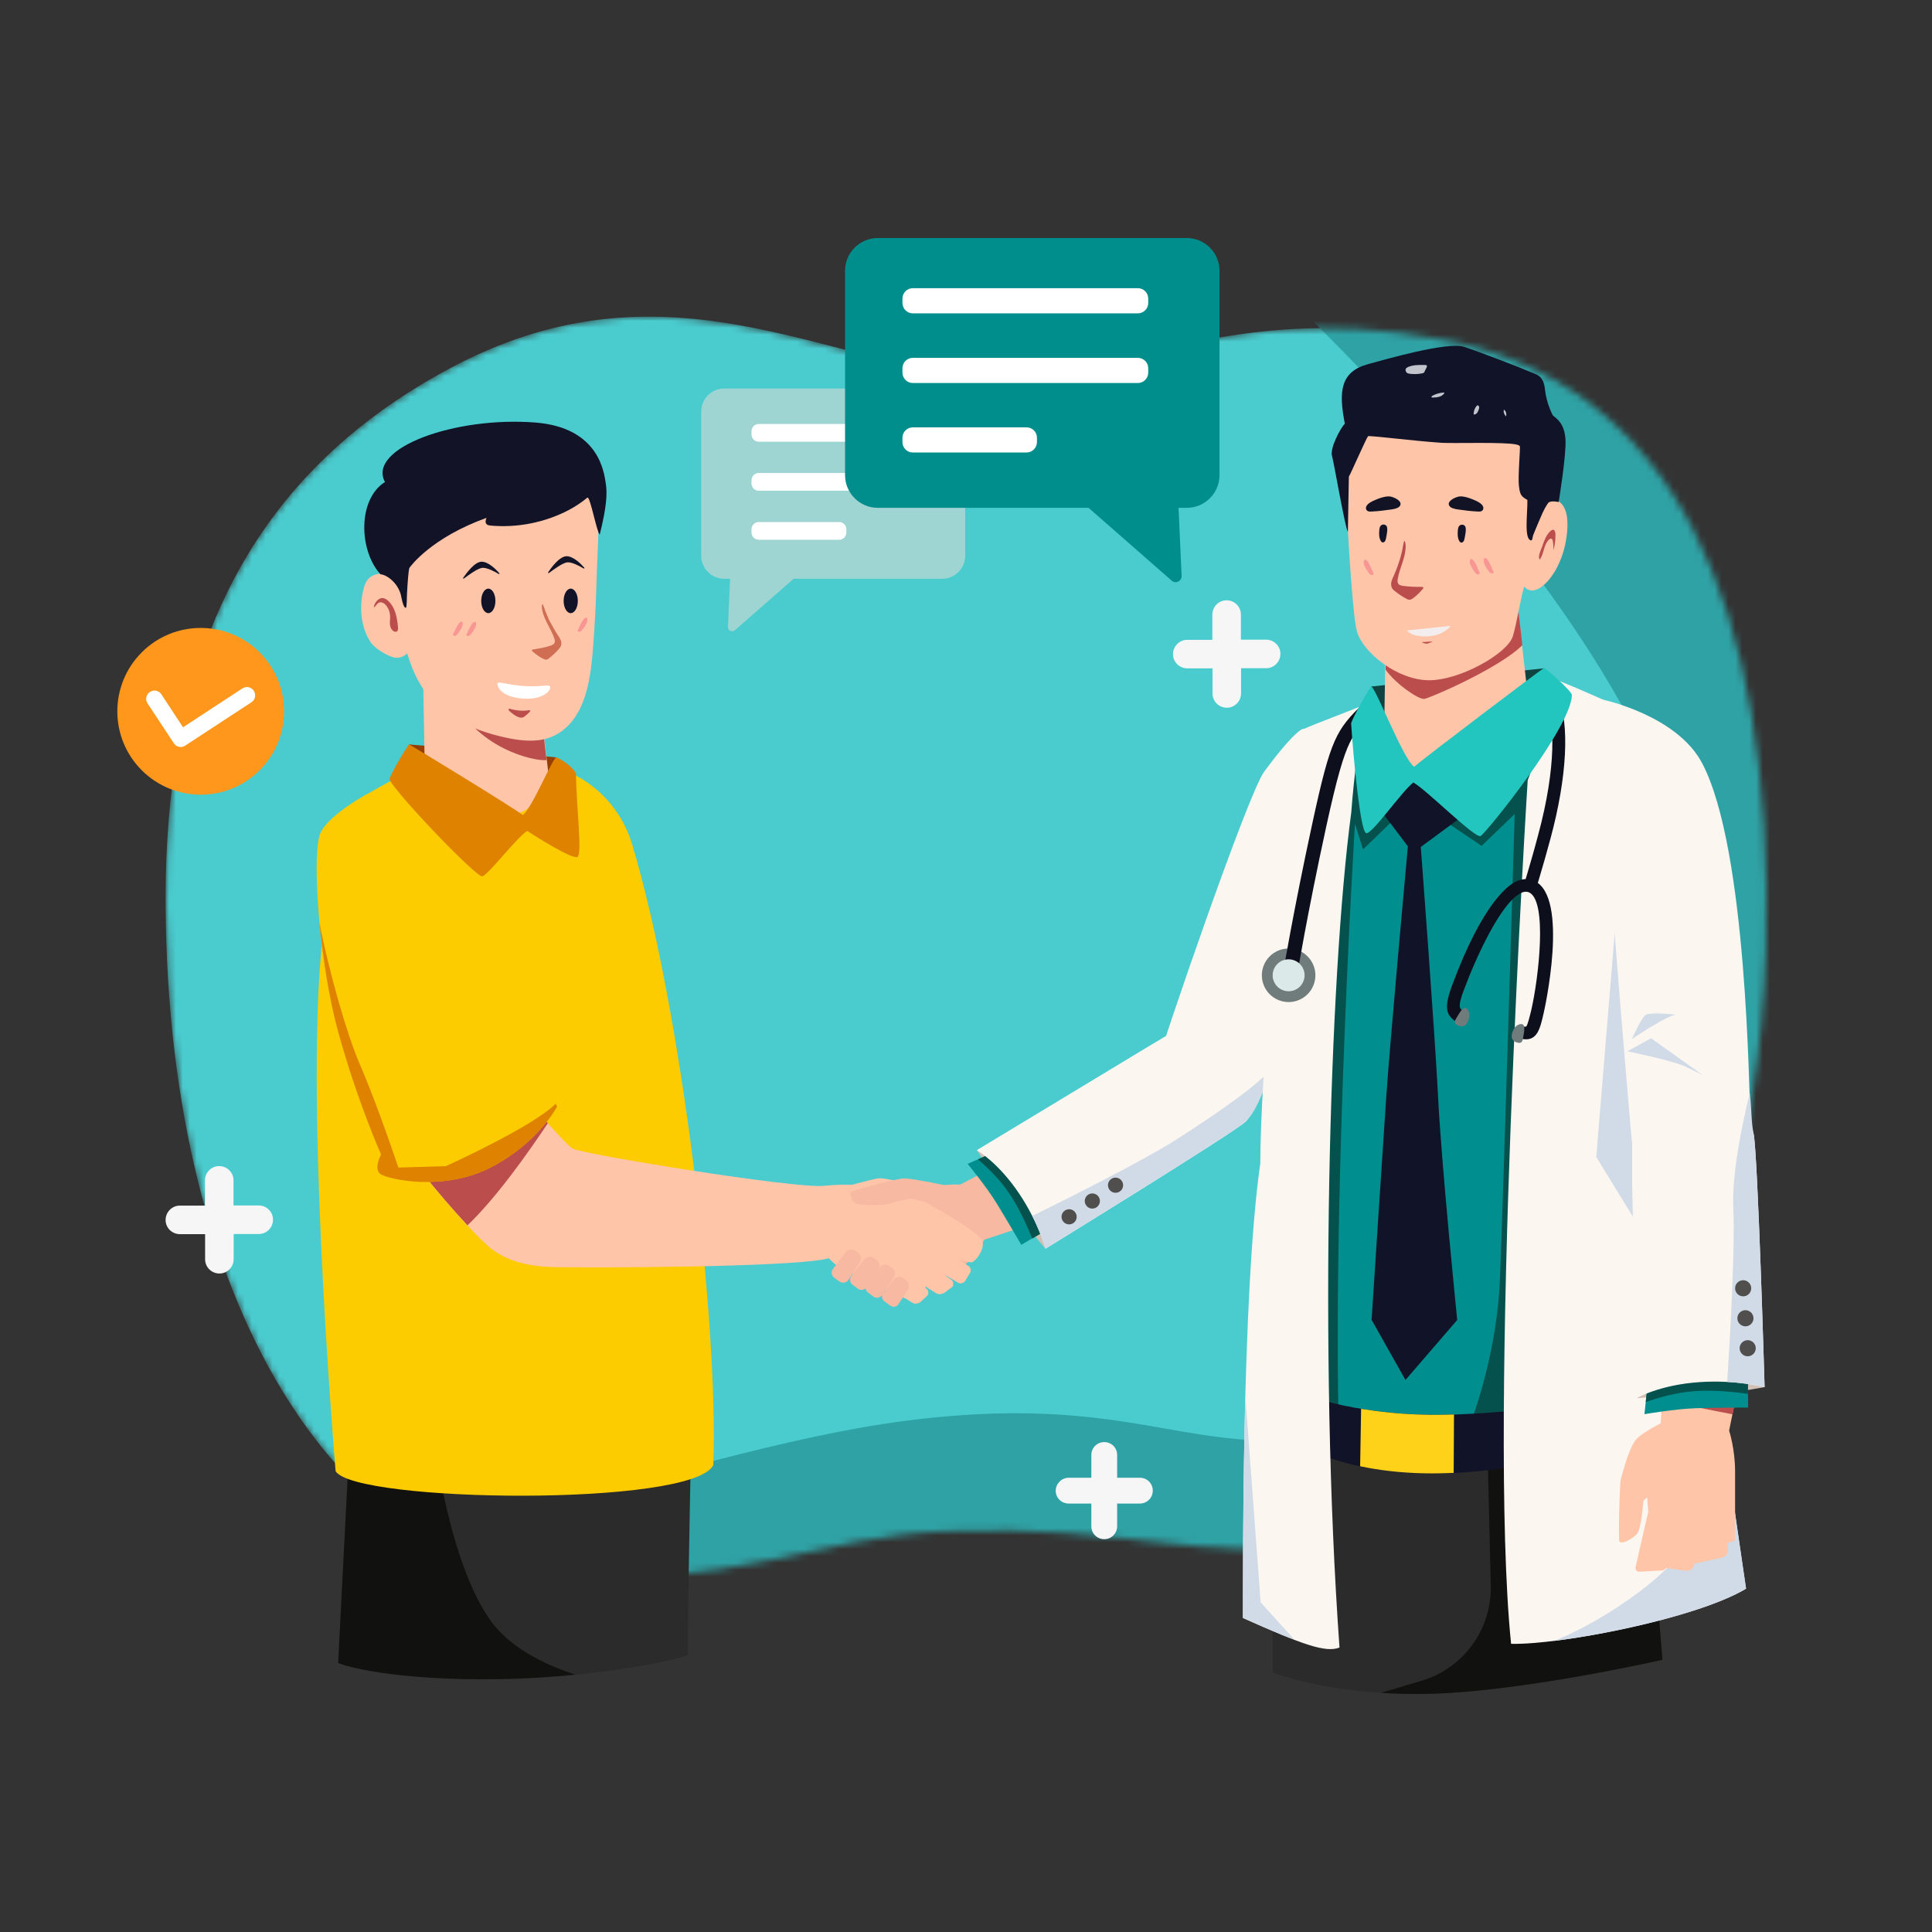 <svg width="280" height="280" viewBox="0 0 280 280" fill="none" xmlns="http://www.w3.org/2000/svg">
<rect x="0" y="0" width="280" height="280" fill="#333333" stroke="none"/>
<g clip-path="url(#clip0_1817_41264)">
<mask id="mask0_1817_41264" style="mask-type:alpha" maskUnits="userSpaceOnUse" x="23" y="45" width="233" height="184">
<path d="M139.205 54.36C116.742 51.16 94.78 37.627 65.289 53.335C36.614 68.603 23.792 94.183 24.002 131.141C24.336 190.521 50.167 226.454 78.55 228.399C106.932 230.344 118.018 222.647 137.197 221.915C163.969 220.89 173.214 226.663 194.004 223.588C221.927 219.468 254.241 199.389 255.915 137.52C257.274 87.448 242.424 55.343 208.75 49.152C174.678 42.898 159.891 57.309 139.205 54.36Z" fill="#4ACCCF"/>
</mask>
<g mask="url(#mask0_1817_41264)">
<path d="M139.205 54.36C116.742 51.16 94.78 37.627 65.289 53.335C36.614 68.603 23.792 94.183 24.002 131.141C24.336 190.521 50.167 226.454 78.55 228.399C106.932 230.344 118.018 222.647 137.197 221.915C163.969 220.89 173.214 226.663 194.004 223.588C221.927 219.468 254.241 199.389 255.915 137.52C257.274 87.448 242.424 55.343 208.75 49.152C174.678 42.898 159.891 57.309 139.205 54.36Z" fill="#4ACCCF"/>
<path d="M17.847 237.26C42.308 231.145 99.568 210.013 131.051 205.938C169.084 201.017 173.111 214.44 204.432 205.938C235.753 197.437 250.072 145.533 242.913 120.476C230.692 77.703 161.541 18.049 151.881 14.514L151.634 14.431C151.711 14.454 151.794 14.482 151.881 14.514L246.045 45.753L270.654 173.722L226.805 272.16L23.216 264.554L17.847 237.26Z" fill="#2FA2A5"/>
</g>
<path d="M172.057 92.726H175.703V89.08C175.703 87.935 176.614 87 177.76 87C178.905 87 179.84 87.912 179.84 89.057V92.703H183.486C184.631 92.703 185.566 93.614 185.566 94.76C185.566 95.905 184.654 96.84 183.509 96.84H179.863V100.486C179.863 101.631 178.952 102.566 177.806 102.566C176.661 102.566 175.726 101.654 175.726 100.509V96.863H172.08C170.935 96.863 170 95.952 170 94.806C170 93.661 170.935 92.726 172.057 92.726Z" fill="#F6F6F6"/>
<path d="M26.057 174.726H29.703V171.08C29.703 169.935 30.614 169 31.76 169C32.905 169 33.84 169.912 33.84 171.057V174.703H37.486C38.631 174.703 39.566 175.614 39.566 176.76C39.566 177.905 38.654 178.84 37.509 178.84H33.863V182.486C33.863 183.631 32.952 184.566 31.806 184.566C30.661 184.566 29.726 183.654 29.726 182.509V178.863H26.08C24.935 178.863 24 177.952 24 176.806C24 175.661 24.935 174.726 26.057 174.726Z" fill="#F6F6F6"/>
<path d="M154.87 214.165H158.165V210.87C158.165 209.841 158.983 209 160.035 209C161.087 209 161.905 209.818 161.905 210.87V214.165H165.2C166.229 214.165 167.07 214.983 167.07 216.035C167.07 217.063 166.252 217.905 165.2 217.905H161.905V221.2C161.905 222.229 161.087 223.07 160.035 223.07C159.007 223.07 158.165 222.252 158.165 221.2V217.905H154.87C153.841 217.905 153 217.087 153 216.035C153.023 215.007 153.841 214.189 154.87 214.165Z" fill="#F6F6F6"/>
<path d="M136.541 56.304H104.965C103.118 56.304 101.623 57.8 101.623 59.646V80.541C101.623 82.387 103.118 83.883 104.965 83.883H105.806L105.502 90.848C105.479 91.386 106.11 91.69 106.507 91.339L115.015 83.883H136.541C138.387 83.883 139.883 82.387 139.883 80.541V59.646C139.883 57.8 138.387 56.304 136.541 56.304Z" fill="#9ED5D2"/>
<path d="M132.988 64.017H109.966C109.382 64.017 108.915 63.549 108.915 62.965V62.498C108.915 61.913 109.382 61.446 109.966 61.446H132.988C133.572 61.446 134.04 61.913 134.04 62.498V62.965C134.04 63.526 133.549 64.017 132.988 64.017Z" fill="white"/>
<path d="M132.988 71.122H109.966C109.382 71.122 108.915 70.654 108.915 70.07V69.603C108.915 69.019 109.382 68.551 109.966 68.551H132.988C133.572 68.551 134.04 69.019 134.04 69.603V70.07C134.04 70.654 133.549 71.122 132.988 71.122Z" fill="white"/>
<path d="M121.606 78.227H109.966C109.382 78.227 108.915 77.76 108.915 77.175V76.708C108.915 76.124 109.382 75.656 109.966 75.656H121.606C122.19 75.656 122.657 76.124 122.657 76.708V77.175C122.657 77.76 122.19 78.227 121.606 78.227Z" fill="white"/>
<path d="M127.215 34.498H171.997C174.614 34.498 176.741 36.624 176.741 39.242V68.855C176.741 71.472 174.614 73.599 171.997 73.599H170.805L171.249 83.463C171.272 84.234 170.384 84.654 169.823 84.164L157.763 73.599H127.215C124.598 73.599 122.471 71.472 122.471 68.855V39.242C122.471 36.624 124.598 34.498 127.215 34.498Z" fill="#008E8D"/>
<path d="M164.915 45.412H132.287C131.469 45.412 130.791 44.735 130.791 43.917V43.262C130.791 42.444 131.469 41.766 132.287 41.766H164.915C165.733 41.766 166.41 42.444 166.41 43.262V43.917C166.41 44.735 165.733 45.412 164.915 45.412Z" fill="white"/>
<path d="M164.915 55.509H132.287C131.469 55.509 130.791 54.831 130.791 54.013V53.359C130.791 52.541 131.469 51.863 132.287 51.863H164.915C165.733 51.863 166.41 52.541 166.41 53.359V54.013C166.41 54.831 165.733 55.509 164.915 55.509Z" fill="white"/>
<path d="M148.764 65.583H132.287C131.469 65.583 130.791 64.905 130.791 64.087V63.432C130.791 62.614 131.469 61.937 132.287 61.937H148.788C149.606 61.937 150.284 62.614 150.284 63.432V64.087C150.26 64.905 149.606 65.583 148.764 65.583Z" fill="white"/>
<path d="M188.942 105.619C188.942 105.619 188.03 105.339 183.215 111.836C180.855 115.015 168.281 151.686 167.766 154.117C167.252 156.548 169.332 160.965 171.693 162.18C174.007 163.372 180.668 162.227 180.995 160.918C181.322 159.609 195.252 135.863 195.579 133.76C195.907 131.656 192.494 112 188.942 105.619Z" fill="#FCF6F1"/>
<path d="M144.371 168.935L136.658 173.002L142.501 179.71L150.237 177.162L144.371 168.935Z" fill="#F7B9A1"/>
<path d="M141.566 166.691C141.566 166.691 144.254 170.594 146.24 173.913C148.227 177.232 151.523 180.972 151.523 180.972C151.523 180.972 151.032 176.765 148.694 172.558C146.357 168.351 141.566 166.691 141.566 166.691Z" fill="#D0C0B5"/>
<path d="M144.955 166.598L140.234 168.678C140.234 168.678 142.945 171.95 144.418 174.357C145.89 176.765 148.017 180.411 148.017 180.411L153.579 177.115L144.955 166.598Z" fill="#008F8E"/>
<path d="M141.729 168.023L144.955 166.598L153.579 177.139L149.606 179.499C148.905 177.77 147.736 175.152 146.381 173.119C144.861 170.828 142.875 168.982 141.729 168.023Z" fill="#04514D"/>
<path d="M166.13 151.85L141.566 166.691C141.566 166.691 144.721 168.491 147.76 173.072C150.494 177.162 151.523 180.972 151.523 180.972C151.523 180.972 178.377 164.447 180.504 162.578C182.608 160.708 182.07 152.644 179.967 151.242C177.863 149.84 170.197 149.419 170.197 149.419L166.13 151.85Z" fill="#FCF6F1"/>
<path d="M149.606 176.227C154.958 173.586 165.756 168.164 170.337 165.242C174.24 162.741 181.369 158.114 184.197 154.982C182.958 158.815 181.79 161.409 180.481 162.578C178.377 164.447 151.499 180.972 151.499 180.972C151.499 180.972 150.962 178.915 149.606 176.227Z" fill="#D0DBE7"/>
<path d="M155.272 177.398C155.851 177.217 156.173 176.601 155.992 176.022C155.811 175.443 155.194 175.12 154.615 175.302C154.036 175.483 153.714 176.1 153.895 176.679C154.077 177.258 154.693 177.58 155.272 177.398Z" fill="#514F4E"/>
<path d="M158.637 175.108C159.216 174.927 159.538 174.31 159.357 173.731C159.175 173.152 158.559 172.83 157.98 173.012C157.401 173.193 157.079 173.809 157.26 174.388C157.441 174.967 158.058 175.29 158.637 175.108Z" fill="#514F4E"/>
<path d="M162.002 172.818C162.581 172.637 162.903 172.02 162.721 171.441C162.54 170.862 161.924 170.54 161.345 170.721C160.766 170.903 160.443 171.519 160.625 172.098C160.806 172.677 161.423 172.999 162.002 172.818Z" fill="#514F4E"/>
<path d="M188.965 109.616C196.14 106.811 227.132 103.422 234.214 104.31C232.765 114.454 231.105 177.372 242.184 219.419C233.793 224.28 232.18 225.239 222.434 226.314C210.678 227.623 199.155 225.8 188.404 221.382C187.236 170.805 187.61 113.075 188.965 109.616Z" fill="#008F8E"/>
<path d="M188.404 221.382C187.236 170.805 187.61 113.075 188.965 109.593C196.14 106.788 223.813 101.856 230.895 102.745C231.199 104.474 227.296 110.504 227.296 110.504L214.721 122.588L204.905 115.973L197.543 123.102L196.374 119.409C196.374 119.409 192.074 188.03 194.761 223.813C191.676 223.135 191.396 222.738 188.404 221.382Z" fill="#04514D"/>
<path d="M219.583 115.95C219.583 115.95 217.619 182 217.315 186.721C216.591 197.963 212.781 207.125 212.781 207.125L221.406 206.097L226.174 121.302L223.766 112.117L219.583 115.95Z" fill="#04514D"/>
<path d="M238.21 205.886L240.922 240.548C240.922 240.548 219.653 245.409 206.003 245.502C192.354 245.619 184.454 242.371 184.454 242.371L184.548 204.998C184.548 204.998 198.057 208.972 204.601 208.948C211.145 208.925 238.21 205.886 238.21 205.886Z" fill="#2B2B2B"/>
<path d="M216.054 229.773L215.54 208.2C225.636 207.289 238.211 205.886 238.211 205.886L240.922 240.548C240.922 240.548 219.653 245.409 206.004 245.502C203.924 245.526 201.96 245.456 200.161 245.339L206.027 243.586C212.104 241.786 216.217 236.107 216.054 229.773Z" fill="#111110"/>
<path d="M235.639 202.147C235.639 202.147 218.952 205.326 206.424 205.022C193.896 204.718 186.698 201.235 186.698 201.235L186.861 208.574C186.861 208.574 193.289 213.295 206.494 213.553C219.699 213.81 236.621 208.948 236.621 208.948L235.639 202.147Z" fill="#111428"/>
<path d="M210.725 204.998L210.678 213.459C209.252 213.529 207.873 213.553 206.494 213.529C202.848 213.459 199.74 213.062 197.122 212.501L197.262 204.18C199.88 204.601 202.942 204.952 206.401 205.022C207.803 205.068 209.252 205.045 210.725 204.998Z" fill="#FFD21A"/>
<path d="M223.79 96.855L198.711 99.496L200.184 109.803L214.441 108.938L225.239 100.664L223.79 96.855Z" fill="#0F4341"/>
<path d="M195.837 117.726C192.635 141.613 191.092 196.374 194.13 238.771C192.12 239.566 188.778 238.351 180.13 234.494C180.154 229.446 179.92 187.563 182.655 168.584C182.631 156.314 185.459 122.377 188.965 105.643C190.274 105.035 194.832 103.329 197.66 102.184C196.888 108.424 196.304 111.556 195.837 117.726Z" fill="#FCF6F1"/>
<path d="M180.13 234.471C180.154 231.666 180.084 217.549 180.481 202.287L182.701 232.227L187.586 237.626C185.646 236.925 183.239 235.873 180.13 234.471Z" fill="#D0DBE7"/>
<path d="M242.137 163.886C246.507 183.519 252.304 225.613 253.052 230.24C245.783 234.611 225.987 238.421 218.998 238.234C215.609 205.045 221.406 113.075 221.406 113.075C221.406 113.075 224.374 105.643 225.028 98.351C227.623 99.169 240.711 105.129 241.459 105.783C242.511 111.907 244.497 135.629 242.137 163.886Z" fill="#FCF6F1"/>
<path d="M243.072 126.07L242.487 124.107L235.055 122.681L231.339 167.673L237.346 177.466C237.649 168.397 243.376 135.092 243.072 126.07Z" fill="#D0DBE7"/>
<path d="M244.684 222.761C245.806 217.9 244.731 191.185 245.502 181.346C249.055 201.796 252.514 226.735 253.052 230.24C247.372 233.653 234.097 236.715 225.215 237.813C232.788 234.845 243.656 227.179 244.684 222.761Z" fill="#D0DBE7"/>
<path d="M200.558 113.005C200.418 112.304 201.072 79.559 201.072 79.559L209.112 79.255L216.217 78.741L219.583 80.798V84.678L222.154 107.302L213.529 117.75L206.261 113.192L200.558 113.005Z" fill="#FFC5A9"/>
<path d="M201.095 79.559L209.135 79.255L216.241 78.741L219.606 80.798V84.678L220.635 93.489C217.409 96.785 207.102 101.249 206.378 101.295C205.56 101.342 202.404 99.239 200.815 97.065C200.955 87.693 201.095 79.559 201.095 79.559Z" fill="#BB4D4D"/>
<path d="M190.366 142.772C191.153 140.779 190.175 138.525 188.182 137.738C186.189 136.951 183.936 137.929 183.149 139.922C182.362 141.915 183.339 144.168 185.332 144.955C187.325 145.742 189.579 144.765 190.366 142.772Z" fill="#707C7B"/>
<path d="M186.698 142.921H186.674C186.113 142.828 185.74 142.174 185.856 141.496C185.88 141.402 187.469 131.866 190.227 119.175C192.868 106.998 193.639 105.783 197.613 101.926C198.08 101.482 198.734 101.553 199.085 102.067C199.436 102.604 199.342 103.376 198.875 103.82C196.07 106.531 195.229 105.97 192.237 119.666C189.479 132.287 187.913 141.753 187.89 141.846C187.773 142.524 187.259 142.992 186.698 142.921Z" fill="#0E0F1C"/>
<path d="M188.909 142.196C189.379 141.008 188.796 139.664 187.607 139.194C186.419 138.725 185.075 139.308 184.605 140.497C184.136 141.685 184.719 143.029 185.907 143.499C187.096 143.968 188.44 143.385 188.909 142.196Z" fill="#DBE9E8"/>
<path d="M221.5 129.109C221.056 128.945 220.799 128.454 220.939 127.987L221.359 126.561C221.967 124.457 222.154 123.897 222.925 120.998C225.613 111.042 225.286 104.451 224.094 101.599C223.907 101.132 224.117 100.594 224.585 100.384C225.052 100.197 225.59 100.407 225.8 100.875C227.506 104.942 227.109 112.631 224.725 121.466C223.93 124.387 223.767 124.948 223.136 127.075L222.715 128.501C222.575 128.992 222.061 129.272 221.57 129.132C221.523 129.132 221.5 129.109 221.5 129.109Z" fill="#0E0F1C"/>
<path d="M211.099 148.087C211.029 148.063 210.935 148.017 210.865 147.97C209.626 147.058 209.252 146.077 210.398 142.945C214.955 130.604 218.765 128.15 219.817 127.706C220.681 127.332 221.499 127.309 222.294 127.636C227.553 129.856 223.767 146.661 223.72 146.825C223.206 149.068 222.808 150.821 220.845 150.611C220.331 150.564 219.98 150.097 220.027 149.606C220.074 149.092 220.541 148.741 221.032 148.788C221.126 148.788 221.172 148.788 221.172 148.788C221.406 148.601 221.757 147.058 221.92 146.404C222.972 141.87 224.328 130.487 221.57 129.319C221.383 129.249 221.055 129.155 220.541 129.366C217.573 130.651 213.857 138.878 212.127 143.553C211.239 145.937 211.543 146.147 211.964 146.451C212.384 146.755 212.454 147.315 212.151 147.736C211.917 148.11 211.496 148.227 211.099 148.087Z" fill="#0E0F1C"/>
<path d="M220.705 150.564C220.681 150.751 220.611 150.985 220.448 151.079C220.331 151.149 220.167 151.149 220.027 151.125C219.63 151.055 219.232 150.845 219.115 150.447C219.045 150.237 219.092 150.003 219.139 149.77C219.232 149.396 219.419 148.998 219.7 148.741C219.98 148.484 220.611 148.227 220.822 148.601C221.055 149.045 220.775 150.12 220.705 150.564Z" fill="#707C7B"/>
<path d="M211.005 147.666C210.912 147.83 210.795 148.04 210.865 148.227C210.912 148.367 211.029 148.461 211.146 148.531C211.496 148.741 211.94 148.835 212.291 148.624C212.478 148.508 212.618 148.297 212.712 148.087C212.875 147.736 212.992 147.339 212.945 146.942C212.899 146.568 212.595 145.937 212.197 146.1C211.73 146.287 211.239 147.292 211.005 147.666Z" fill="#707C7B"/>
<path d="M211.519 118.614L205.045 112.444L200.184 117.563L204.04 122.658C204.04 122.658 201.446 151.008 200.908 158.932C200.371 166.855 198.781 191.279 198.781 191.279L203.689 199.997L211.192 191.302C211.192 191.302 208.901 168.818 208.411 158.838C207.896 148.858 205.91 122.751 205.91 122.751L211.519 118.614Z" fill="#111428"/>
<path d="M198.711 99.449C199.436 99.776 203.362 110.037 204.952 111.135C206.377 109.85 223.112 97.205 223.766 96.808C223.86 96.691 227.646 99.987 227.81 100.711C227.763 105.362 215.399 120.718 214.581 121.162C213.81 121.583 206.751 114.477 204.835 113.402C203.082 114.758 198.781 121.045 197.987 120.741C197.122 120.414 196.14 109.756 195.813 104.825C196.093 103.89 198.08 100.384 198.711 99.449Z" fill="#22C6BE"/>
<path d="M232.25 101.389C232.25 101.389 243.025 103.633 246.695 110.621C253.286 123.172 253.426 158.815 253.683 161.479C253.94 164.144 249.312 169.846 246.484 170.104C243.656 170.361 236.761 167.229 236.551 165.803C236.341 164.377 233.232 126.818 233.279 124.528C233.466 116.861 232.741 109.826 232.25 101.389Z" fill="#FCF6F1"/>
<path d="M247.723 205.489L250.598 207.336C250.598 207.336 251.462 209.977 251.462 213.249C251.462 215.89 251.462 223.252 251.462 223.252L245.923 225.098L239.262 224.093L238.514 214.394L243.703 206.518L247.723 205.489Z" fill="#FFC5A9"/>
<path d="M240.828 203.573L240.618 207.546L250.598 207.336L251.462 203.082L240.828 203.573Z" fill="#FFC5A9"/>
<path d="M251.462 203.082L243.469 203.456C245.572 203.876 249.008 204.578 251.088 204.975L251.462 203.082Z" fill="#BB4D4D"/>
<path d="M237.182 202.638C237.182 202.638 242.23 202.217 246.39 202.147C250.527 202.077 255.739 201.025 255.739 201.025C255.739 201.025 251.579 199.225 246.437 199.155C241.295 199.085 237.182 202.638 237.182 202.638Z" fill="#D0C0B5"/>
<path d="M238.911 199.459L238.327 204.952C238.327 204.952 242.815 204.18 245.83 204.087C248.845 203.993 253.356 203.993 253.356 203.993L253.285 197.075L238.911 199.459Z" fill="#008F8E"/>
<path d="M238.514 203.199L238.911 199.436L253.285 197.052L253.332 202.007C251.346 201.726 248.307 201.422 245.689 201.609C242.791 201.796 240.01 202.661 238.514 203.199Z" fill="#04514D"/>
<path d="M236.551 171.95L237.182 202.638C237.182 202.638 240.524 200.674 246.414 200.301C251.673 199.95 255.739 201.048 255.739 201.048C255.739 201.048 254.758 167.299 254.15 164.354C253.542 161.409 245.759 157.599 243.352 158.791C240.945 159.983 236.551 165.803 236.551 165.803V171.95Z" fill="#FCF6F1"/>
<path d="M250.317 200.277C250.738 193.896 251.462 180.995 251.205 175.175C250.971 170.22 252.444 163.045 253.589 158.417C253.893 160.942 253.776 162.484 254.15 164.331C254.758 167.275 255.739 201.025 255.739 201.025C255.739 201.025 253.566 200.464 250.317 200.277Z" fill="#D0DBE7"/>
<path d="M242.394 205.442C242.394 205.442 238.257 207.312 237.112 208.621C235.966 209.93 234.845 214.628 234.845 214.628C234.845 214.628 234.541 220.12 234.658 223.229C234.681 224.14 237.018 222.855 237.392 222.06C237.86 221.078 238.047 218.741 238.187 217.479C239.075 216.731 243.492 212.922 244.497 210.865C245.502 208.808 246.835 204.718 246.835 204.718L242.394 205.442Z" fill="#FFC5A9"/>
<path d="M240.618 225.145L242.02 216.895C242.067 216.381 242.464 215.937 242.978 215.89L244.801 215.656C245.199 215.609 245.572 215.773 245.806 216.077L246.39 216.825L246.694 215.843C246.811 215.446 247.138 215.165 247.536 215.095L248.447 214.908C249.078 214.791 249.663 215.212 249.756 215.843L250.434 224.514C250.504 225.075 250.153 225.589 249.593 225.73L245.619 226.618L245.479 226.992C245.292 227.436 244.825 227.716 244.334 227.646L241.459 227.249C240.898 227.179 240.477 226.664 240.524 226.103L240.618 225.145Z" fill="#FFC5A9"/>
<path d="M238.841 219.232L237.042 227.109C236.948 227.482 237.229 227.81 237.602 227.786L240.898 227.599C241.249 227.576 241.529 227.272 241.529 226.922L241.225 219.442C241.225 219.185 241.038 218.975 240.781 218.928L239.589 218.718C239.239 218.671 238.911 218.905 238.841 219.232Z" fill="#FFC5A9"/>
<path d="M253.942 196.365C254.478 196.005 254.62 195.279 254.259 194.743C253.899 194.208 253.173 194.066 252.638 194.426C252.102 194.786 251.96 195.512 252.32 196.048C252.681 196.583 253.407 196.725 253.942 196.365Z" fill="#514F4E"/>
<path d="M253.614 192.021C254.149 191.661 254.291 190.935 253.931 190.4C253.571 189.864 252.844 189.722 252.309 190.082C251.773 190.443 251.631 191.169 251.992 191.704C252.352 192.24 253.078 192.382 253.614 192.021Z" fill="#514F4E"/>
<path d="M253.285 187.677C253.82 187.317 253.963 186.591 253.602 186.055C253.242 185.52 252.516 185.378 251.98 185.738C251.445 186.098 251.303 186.824 251.663 187.36C252.023 187.895 252.749 188.037 253.285 187.677Z" fill="#514F4E"/>
<path d="M235.85 152.364C235.85 152.364 242.394 153.696 244.217 154.561C246.063 155.426 246.788 155.823 246.788 155.823L239.285 150.471L235.85 152.364Z" fill="#D0DBE7"/>
<path d="M236.504 150.588C236.504 150.588 241.622 147.129 242.885 147.058C242.885 147.058 239.051 146.614 238.444 147.129C237.813 147.643 236.504 150.588 236.504 150.588Z" fill="#D0DBE7"/>
<path d="M195.135 71.753L195.766 62.614L208.598 61.913L221.406 63.058L222.925 72.665C223.042 72.571 227.436 70.678 227.155 76.544C226.828 82.925 222.528 87.179 220.915 85.005C220.541 85.846 219.84 90.287 219.256 92.204C218.484 94.728 211.473 98.678 206.985 98.584C202.498 98.514 197.543 94.611 196.655 91.502C195.907 88.885 195.019 71.636 195.135 71.753Z" fill="#FFC5A9"/>
<path d="M195.346 77.082C194.948 76.544 193.289 66.845 193.055 66.12C192.681 64.998 194.294 62.007 194.902 61.399C193.99 56.725 194.247 53.873 198.267 52.775C200.511 52.167 209.813 49.456 212.22 50.274C214.628 51.069 220.892 53.499 221.756 53.897C222.621 54.294 223.696 54.341 223.907 56.421C224.117 58.501 225.052 60.207 225.052 60.207C225.636 60.698 226.711 61.352 226.875 63.619C227.038 65.886 225.893 72.758 225.893 72.758C225.893 72.758 224.654 72.478 224.351 72.922C223.673 73.927 223.439 74.628 222.948 75.75C222.691 76.381 222.411 76.988 222.177 77.619C222.13 77.76 222.083 78.344 221.92 78.321C220.821 78.227 221.406 74.371 221.359 72.454C220.424 71.94 220.284 71.636 220.144 70.491C219.957 69.065 220.377 64.765 220.26 64.648C220.12 64.507 219.91 64.461 219.723 64.414C217.993 64.04 210.771 64.274 208.995 64.18C204.788 63.9 198.431 63.082 198.267 63.222C198.057 63.409 195.743 68.691 195.486 69.088L195.346 77.082Z" fill="#111428"/>
<path d="M200.067 76.24C199.95 76.404 199.926 76.591 199.903 76.778C199.856 77.339 199.833 77.923 200.113 78.391C200.16 78.484 200.23 78.554 200.324 78.601C200.464 78.648 200.628 78.578 200.721 78.437C200.815 78.297 200.838 78.133 200.885 77.97C200.955 77.549 201.165 76.684 200.978 76.287C200.815 75.96 200.3 75.913 200.067 76.24Z" fill="#121326"/>
<path d="M211.449 76.264C211.332 76.427 211.309 76.614 211.285 76.801C211.239 77.362 211.215 77.947 211.496 78.414C211.543 78.508 211.613 78.578 211.706 78.624C211.846 78.671 212.01 78.601 212.103 78.461C212.197 78.321 212.22 78.157 212.267 77.993C212.337 77.573 212.547 76.708 212.361 76.311C212.197 75.983 211.683 75.937 211.449 76.264Z" fill="#121326"/>
<path d="M210.024 73.272C210.211 73.623 210.771 73.763 211.286 73.833C212.244 73.973 213.202 74.09 214.16 74.137C214.324 74.137 214.511 74.16 214.675 74.09C214.862 74.02 214.955 73.856 214.979 73.693C215.025 73.225 214.488 72.851 213.95 72.594C213.319 72.314 212.174 71.823 211.403 71.963C210.725 72.127 209.696 72.664 210.024 73.272Z" fill="#121425"/>
<path d="M202.918 73.272C202.731 73.623 202.17 73.763 201.656 73.833C200.698 73.973 199.74 74.09 198.781 74.137C198.618 74.137 198.431 74.16 198.267 74.09C198.08 74.02 197.987 73.856 197.963 73.693C197.917 73.225 198.454 72.851 198.992 72.594C199.623 72.314 200.768 71.823 201.539 71.963C202.24 72.127 203.245 72.664 202.918 73.272Z" fill="#121425"/>
<path d="M201.983 83.463C201.866 83.743 201.726 84 201.656 84.304C201.586 84.608 201.586 84.912 201.726 85.192C201.82 85.379 201.983 85.543 202.147 85.659C202.684 86.103 203.269 86.478 203.876 86.805C203.993 86.875 204.133 86.922 204.274 86.922C204.461 86.922 204.648 86.805 204.811 86.688C205.349 86.29 205.816 85.823 206.237 85.309C206.26 85.285 206.284 85.239 206.284 85.192C206.284 85.099 206.167 85.052 206.073 85.052C205.162 85.075 204.25 85.028 203.339 84.912C203.035 84.865 202.708 84.795 202.591 84.491C202.521 84.327 202.544 84.117 202.567 83.906C202.825 82.364 203.643 80.962 203.713 79.396C203.736 79.092 203.713 78.788 203.619 78.507C203.596 78.461 203.572 78.414 203.549 78.391C203.432 78.344 203.292 79.396 203.269 79.536C203.175 79.98 203.058 80.424 202.941 80.868C202.661 81.78 202.357 82.644 201.983 83.463Z" fill="#BB4D4D"/>
<path d="M204.11 53.172C203.947 53.242 203.783 53.336 203.713 53.499C203.666 53.686 203.76 53.897 203.877 54.013C204.017 54.13 204.18 54.154 204.367 54.177C204.952 54.247 205.536 54.224 206.12 54.107C206.19 54.084 206.261 54.084 206.331 54.037C206.471 53.92 206.518 53.686 206.611 53.523C207.032 52.845 206.728 52.892 206.19 52.892C205.489 52.892 204.788 52.892 204.11 53.172Z" fill="#C1C4CB"/>
<path d="M209.205 56.888C208.644 56.935 208.107 57.075 207.593 57.356C207.499 57.402 207.406 57.543 207.499 57.589C207.523 57.613 207.546 57.613 207.569 57.613C208.2 57.613 208.948 57.566 209.346 56.958" fill="#C1C4CB"/>
<path d="M214.16 58.688C213.786 58.992 213.552 59.553 213.576 60.067C213.739 60.114 213.926 59.997 214.067 59.856C214.184 59.693 214.254 59.506 214.324 59.319C214.347 59.202 214.394 59.085 214.37 58.968C214.347 58.852 214.254 58.758 214.16 58.781" fill="#C1C4CB"/>
<path d="M217.923 59.693C217.97 59.95 218.087 60.16 218.251 60.347C218.391 59.997 218.251 59.529 217.947 59.366" fill="#C1C4CB"/>
<path d="M223.509 79.185C223.79 78.367 224.093 77.503 224.725 76.942C224.841 76.848 224.982 76.755 225.122 76.778C225.332 76.825 225.402 77.129 225.426 77.362C225.449 78.18 225.356 78.998 225.122 79.77C225.145 79.326 225.122 78.905 225.052 78.461C225.028 78.297 224.982 78.11 224.818 78.064C224.701 78.04 224.608 78.11 224.514 78.18C223.673 78.975 223.79 80.284 223.135 81.102C222.831 80.658 223.346 79.653 223.509 79.185Z" fill="#BB4D4D"/>
<path d="M216.404 82.761C216.428 82.808 216.451 82.855 216.451 82.925C216.451 83.042 216.334 83.112 216.241 83.112C216.007 83.112 215.82 82.901 215.68 82.691C215.493 82.434 215.306 82.13 215.165 81.826C215.095 81.663 215.025 81.499 215.025 81.335C214.978 80.611 215.446 80.891 215.633 81.172C215.937 81.616 216.17 82.224 216.404 82.761Z" fill="#F89694"/>
<path d="M214.394 82.901C214.417 82.948 214.441 82.995 214.441 83.065C214.441 83.182 214.324 83.252 214.23 83.252C213.997 83.252 213.81 83.042 213.669 82.831C213.482 82.574 213.295 82.27 213.155 81.967C213.085 81.803 213.015 81.639 213.015 81.476C212.968 80.751 213.436 81.032 213.623 81.312C213.926 81.78 214.184 82.364 214.394 82.901Z" fill="#F89694"/>
<path d="M199.015 82.995C199.038 83.042 199.062 83.088 199.062 83.159C199.062 83.275 198.945 83.346 198.851 83.346C198.618 83.346 198.431 83.135 198.291 82.925C198.104 82.668 197.917 82.364 197.776 82.06C197.706 81.897 197.636 81.733 197.636 81.569C197.589 80.845 198.057 81.125 198.244 81.406C198.524 81.85 198.781 82.457 199.015 82.995Z" fill="#F89694"/>
<path d="M210.21 90.708L203.923 91.362C203.923 91.362 204.461 92.344 206.938 92.227C209.392 92.064 210.21 90.708 210.21 90.708Z" fill="#F4EDED"/>
<path d="M206.027 93.069L207.64 92.952C207.64 92.952 207.125 93.232 206.845 93.279C206.541 93.326 206.027 93.069 206.027 93.069Z" fill="#BB4D4D"/>
<path d="M50.437 213.179L49.012 241.015C49.713 241.412 56.935 243.609 72.337 243.376C87.272 243.142 99.823 240.174 99.683 239.8C99.543 239.426 100.291 202.17 100.291 202.17L50.437 213.179Z" fill="#2B2B2B"/>
<path d="M49.012 240.992C49.713 241.389 56.935 243.586 72.337 243.352C76.24 243.282 79.98 243.049 83.369 242.698C78.718 241.179 73.786 238.701 71.028 234.775C66.354 228.137 64.04 216.194 63.129 210.351L50.437 213.155L49.012 240.992Z" fill="#111110"/>
<path d="M80.611 109.756L59.296 107.887L61.54 112.187L75.703 118.942L81.032 111.205L80.611 109.756Z" fill="#953F04"/>
<path d="M69.93 124.644C64.975 124.177 61.282 120.11 61.633 115.529L61.142 88.137L77.012 91.035L79.933 115.973C80.167 121.092 75.446 125.182 69.93 124.644Z" fill="#FFC5A9"/>
<path d="M76.989 91.035L62.965 89.259C62.965 89.259 64.111 97.509 65.256 100.291C68.621 108.494 77.55 110.387 79.209 110.154L76.989 91.035Z" fill="#BB4D4D"/>
<path d="M103.376 212.337C104.171 192.003 98.818 146.287 91.596 122.307C90.124 117.446 86.548 113.519 81.85 111.65C81.429 111.486 81.009 111.299 80.611 111.135C80.471 111.065 80.331 111.065 80.214 111.042C80.05 110.995 79.91 111.112 79.863 111.252C79.045 114.781 77.059 118.474 72.524 118.264C67.92 118.054 64.812 115.389 61.586 111.276C61.095 110.645 57.075 112.888 53.149 115.109C49.596 117.119 49.339 124.247 47.913 129.389C43.94 143.599 46.768 190.297 48.638 213.225C51.536 217.783 100.337 218.414 103.376 212.337Z" fill="#FCCB00"/>
<path d="M80.611 109.756C79.98 110.084 77.152 117.048 75.773 118.124C74.394 117.048 59.927 108.214 59.296 107.887C59.202 107.793 56.514 112.304 56.421 112.982C58.244 115.973 69.019 127.075 69.86 127.005C70.678 126.935 74.721 121.536 76.404 120.414C78.087 121.536 82.948 124.528 83.673 124.2C84.444 123.85 83.486 116.651 83.486 112.14C83.159 111.322 81.616 110.154 80.611 109.756Z" fill="#DE8200"/>
<path d="M48.989 136.634C48.989 136.634 48.217 131.306 47.797 129.599C47.376 127.893 46.254 125.322 46.254 125.322L49.059 129.856L48.989 136.634Z" fill="#DE8200"/>
<path d="M73.296 155.402C73.997 156.688 81.756 165.733 82.972 166.458C84.304 167.252 115.225 172.301 119.386 171.857L120.461 182.187C118.988 183.356 96.481 183.776 81.102 183.66C77.876 183.636 74.347 183.239 71.472 181.182C68.551 179.079 58.641 167.416 57.052 164.097L73.296 155.402Z" fill="#FFC5A9"/>
<path d="M73.296 155.402L57.052 164.074C58.197 166.458 63.69 173.236 67.756 177.583C71.94 173.586 76.544 167.065 79.396 162.788C76.801 159.89 73.716 156.197 73.296 155.402Z" fill="#BB4D4D"/>
<path d="M53.149 115.109C53.149 115.109 47.96 117.89 46.511 120.554C45.085 123.242 46.207 139.276 48.989 149.443C51.793 159.609 55.229 167.299 55.229 167.299C55.229 167.299 54.037 169.449 55.206 170.174C56.374 170.898 64.344 172.721 71.192 169.145C78.064 165.569 80.728 160.357 80.728 160.357C80.728 160.357 75.049 147.222 73.88 142.945C72.711 138.668 70.608 130.488 67.149 126.327C63.713 122.167 58.852 119.246 55.93 117.89C53.008 116.534 53.149 115.109 53.149 115.109Z" fill="#FCCB00"/>
<path d="M64.625 169.005L57.73 169.215C57.73 169.215 54.855 160.498 52.074 154.07C50.368 150.12 47.727 141.122 46.301 133.713C46.792 138.972 47.727 144.838 48.989 149.466C51.793 159.633 55.229 167.322 55.229 167.322C55.229 167.322 54.037 169.472 55.206 170.197C56.374 170.922 64.344 172.745 71.192 169.169C78.064 165.593 80.728 160.381 80.728 160.381C80.728 160.381 80.658 160.217 80.541 159.96C77.152 163.349 64.625 169.005 64.625 169.005Z" fill="#DE8200"/>
<path d="M86.665 78.788C86.361 85.356 86.478 86.571 85.987 93.372C85.707 97.159 85.239 102.184 82.411 105.082C79.887 107.676 76.778 107.793 72.314 106.671C61.797 104.007 58.828 98.07 57.777 87.669C56.959 78.438 56.328 73.623 57.683 71.519C59.039 69.416 62.241 62.708 72.618 63.362C82.995 64.017 87.226 66.962 86.665 78.788Z" fill="#FFC5A9"/>
<path d="M58.922 86.805C58.688 85.94 57.823 82.785 54.949 83.159C53.149 83.392 52.845 84.701 52.635 85.589C52.05 88.09 52.307 90.872 53.663 92.998C54.271 93.957 56.047 95.032 57.099 95.289C58.151 95.546 59.272 94.751 59.763 93.723" fill="#FFC5A9"/>
<path d="M77.573 61.236C65.91 60.324 53.172 64.952 55.79 69.86C51.84 72.337 51.98 79.746 55.136 83.229C55.977 83.276 57.566 84.351 58.081 86.15C58.174 86.524 58.408 88.067 58.805 88.09C58.992 88.114 58.945 86.431 58.992 85.94C59.062 84.584 59.202 82.528 59.343 82.294C59.483 82.084 62.474 77.947 70.515 75.049C70.374 75.352 70.281 75.75 70.538 75.983C70.678 76.124 70.912 76.147 71.099 76.17C74.979 76.521 78.975 75.726 82.411 73.927C83.393 73.412 84.304 72.805 85.146 72.104C85.566 72.057 86.525 77.316 86.922 77.456C87.904 73.506 88.044 71.519 87.787 70.023C87.553 68.621 86.922 61.96 77.573 61.236Z" fill="#121326"/>
<path d="M80.822 92.017C80.985 92.251 81.149 92.484 81.242 92.741C81.359 92.998 81.406 93.302 81.312 93.559C81.242 93.746 81.126 93.91 80.985 94.073C80.541 94.564 80.074 95.008 79.56 95.406C79.466 95.476 79.349 95.569 79.209 95.593C79.022 95.616 78.858 95.546 78.671 95.453C78.134 95.172 77.62 94.798 77.152 94.377C77.129 94.354 77.106 94.331 77.082 94.284C77.059 94.19 77.176 94.144 77.269 94.12C78.111 94.003 78.952 93.84 79.77 93.583C80.027 93.489 80.331 93.372 80.401 93.069C80.448 92.905 80.401 92.695 80.331 92.531C79.863 91.129 78.905 89.937 78.601 88.511C78.531 88.231 78.508 87.95 78.555 87.669C78.555 87.623 78.578 87.576 78.601 87.553C78.695 87.483 78.999 88.464 79.045 88.581C79.209 88.978 79.373 89.376 79.536 89.773C79.957 90.544 80.354 91.292 80.822 92.017Z" fill="#D06E54"/>
<path d="M65.7 91.83C65.676 91.877 65.653 91.923 65.653 91.97C65.653 92.087 65.746 92.134 65.84 92.157C66.05 92.18 66.237 91.993 66.377 91.806C66.564 91.573 66.751 91.292 66.892 91.012C66.962 90.872 67.032 90.731 67.055 90.544C67.149 89.867 66.681 90.1 66.494 90.357C66.214 90.778 65.933 91.316 65.7 91.83Z" fill="#F89694"/>
<path d="M67.639 91.853C67.616 91.9 67.593 91.947 67.593 91.993C67.593 92.11 67.686 92.157 67.78 92.18C67.99 92.204 68.177 92.017 68.317 91.83C68.504 91.596 68.691 91.316 68.832 91.035C68.902 90.895 68.972 90.755 68.995 90.568C69.089 89.89 68.621 90.124 68.434 90.381C68.13 90.801 67.873 91.362 67.639 91.853Z" fill="#F89694"/>
<path d="M83.766 91.246C83.743 91.292 83.72 91.339 83.72 91.386C83.72 91.503 83.813 91.549 83.907 91.573C84.117 91.596 84.304 91.409 84.444 91.222C84.631 90.988 84.818 90.708 84.959 90.427C85.029 90.287 85.099 90.147 85.122 89.96C85.216 89.282 84.748 89.516 84.561 89.773C84.257 90.194 84 90.755 83.766 91.246Z" fill="#F89694"/>
<path d="M55.556 86.688C55.813 86.735 56.024 86.875 56.211 87.038C56.748 87.506 57.099 88.16 57.309 88.815C57.52 89.493 57.613 90.194 57.683 90.895C57.706 91.105 57.706 91.386 57.52 91.503C57.403 91.596 57.239 91.573 57.099 91.503C56.748 91.339 56.561 90.918 56.514 90.498C56.468 90.1 56.561 89.703 56.538 89.282C56.514 88.768 56.351 88.277 56.047 87.856C55.813 87.529 55.463 87.249 55.065 87.296C54.598 87.366 54.551 87.856 54.177 88.02C54.224 87.389 54.855 86.571 55.556 86.688Z" fill="#BB4D4D"/>
<path d="M67.125 83.743C67.079 83.813 67.172 83.907 67.242 83.837C67.897 83.346 69.252 82.341 69.93 82.294C70.585 82.247 71.683 82.832 72.267 83.182C72.337 83.229 72.431 83.135 72.361 83.065C71.847 82.481 70.772 81.406 69.79 81.406C68.785 81.429 67.64 83.018 67.125 83.743Z" fill="#121326"/>
<path d="M79.443 82.948C79.396 83.018 79.49 83.112 79.56 83.042C80.214 82.551 81.57 81.546 82.247 81.499C82.902 81.453 84 82.037 84.585 82.387C84.655 82.434 84.748 82.341 84.678 82.27C84.164 81.686 83.089 80.611 82.107 80.611C81.102 80.635 79.934 82.2 79.443 82.948Z" fill="#121326"/>
<path d="M79.746 99.659C79.723 100.291 78.297 101.576 75.329 101.202C72.361 100.828 72.01 99.309 72.104 99.028C72.221 98.725 73.342 99.192 75.656 99.402C78.625 99.659 79.77 99.005 79.746 99.659Z" fill="white"/>
<path d="M73.88 102.721C73.856 102.721 73.81 102.698 73.786 102.721C73.716 102.745 73.693 102.838 73.716 102.908C73.74 102.978 73.786 103.025 73.856 103.072C74.254 103.422 74.675 103.773 75.165 103.937C75.352 104.007 75.563 104.03 75.75 103.983C75.89 103.937 76.007 103.867 76.1 103.773C76.311 103.609 76.521 103.422 76.731 103.212C77.012 102.908 76.731 102.908 76.498 102.955C76.194 103.002 75.89 103.002 75.586 103.002C75.002 102.978 74.441 102.885 73.88 102.721Z" fill="#BB4D4D"/>
<path d="M70.772 88.862C71.34 88.862 71.8 88.066 71.8 87.085C71.8 86.104 71.34 85.309 70.772 85.309C70.204 85.309 69.743 86.104 69.743 87.085C69.743 88.066 70.204 88.862 70.772 88.862Z" fill="#121326"/>
<path d="M82.715 88.862C83.283 88.862 83.743 88.066 83.743 87.085C83.743 86.104 83.283 85.309 82.715 85.309C82.147 85.309 81.686 86.104 81.686 87.085C81.686 88.066 82.147 88.862 82.715 88.862Z" fill="#121326"/>
<path d="M121.956 172.114C121.956 172.114 126.117 170.968 127.239 170.781C128.36 170.618 132.941 171.88 133.689 172.441C134.461 172.978 134.531 174.848 134.274 175.129C134.017 175.409 129.646 176.321 127.052 175.993C124.434 175.666 121.793 175.152 121.956 172.114Z" fill="#FFC5A9"/>
<path d="M136.774 171.74L126.911 174.217C126.911 174.217 120.507 177.583 120.203 178.915C119.9 180.224 121.419 182.07 121.933 181.953C122.447 181.86 123.359 181.953 123.359 181.953C123.359 181.953 128.804 187.983 130.16 188.124C131.492 188.264 138.831 183.987 139.602 183.566C140.374 183.122 143.435 178.564 143.435 178.564L141.542 171.716C141.519 171.716 139.112 171.576 136.774 171.74Z" fill="#F7B9A1"/>
<path d="M124.294 171.74L134.157 174.217C134.157 174.217 142.103 178.611 142.407 179.92C142.711 181.229 141.192 183.075 140.678 182.958C140.164 182.841 138.504 182.491 138.504 182.491C138.504 182.491 132.381 188.638 131.142 188.147C129.038 187.282 122.26 184.01 121.489 183.566C120.718 183.122 118.965 181.112 118.965 181.112L119.409 171.856C119.386 171.856 121.956 171.576 124.294 171.74Z" fill="#FFC5A9"/>
<path d="M138.855 185.903L135.653 184.01L137.219 181.463L140.351 183.473C140.701 183.683 140.795 184.15 140.561 184.524L139.883 185.623C139.649 185.973 139.205 186.114 138.855 185.903Z" fill="#FFC5A9"/>
<path d="M135.653 187.422L132.754 185.576L134.788 183.356L137.85 185.459C138.177 185.693 138.27 186.16 138.013 186.511L136.915 187.329C136.564 187.586 136.003 187.633 135.653 187.422Z" fill="#FFC5A9"/>
<path d="M132.264 188.825L129.506 187.119L131.165 184.618L134.227 186.721C134.554 186.955 134.648 187.422 134.391 187.773L133.386 188.708C133.058 188.942 132.614 189.035 132.264 188.825Z" fill="#FFC5A9"/>
<path d="M136.774 171.74C136.774 171.74 132.38 170.828 131.165 170.781C129.973 170.735 123.663 172.534 123.359 172.745C123.055 172.955 123.522 174.124 123.966 174.427C124.387 174.731 128.267 174.731 129.038 174.427C129.809 174.124 132.03 173.68 132.03 173.68L134.157 174.217L136.05 175.292L136.774 171.74Z" fill="#F7B9A1"/>
<path d="M121.676 185.74L120.905 185.179C120.484 184.875 120.414 184.29 120.718 183.893L122.564 181.509C122.915 181.065 123.523 180.972 123.99 181.299L124.364 181.556C124.808 181.883 124.925 182.491 124.621 182.958L122.962 185.482C122.658 185.927 122.097 186.02 121.676 185.74Z" fill="#F7B9A1"/>
<path d="M124.34 186.768L123.569 186.207C123.148 185.903 123.078 185.319 123.382 184.922L125.228 182.538C125.579 182.094 126.187 182 126.654 182.327L127.028 182.584C127.472 182.912 127.589 183.519 127.285 183.987L125.626 186.511C125.322 186.978 124.738 187.072 124.34 186.768Z" fill="#F7B9A1"/>
<path d="M126.584 187.913L125.813 187.352C125.392 187.049 125.322 186.464 125.626 186.067L127.472 183.683C127.823 183.239 128.43 183.145 128.898 183.473L129.272 183.73C129.716 184.057 129.833 184.665 129.529 185.132L127.846 187.68C127.566 188.1 126.981 188.217 126.584 187.913Z" fill="#F7B9A1"/>
<path d="M128.991 189.199L128.22 188.638C127.799 188.334 127.682 187.796 127.963 187.446L129.599 185.366C129.903 184.992 130.487 184.945 130.931 185.272L131.305 185.529C131.749 185.856 131.889 186.441 131.632 186.838L130.183 189.035C129.95 189.432 129.412 189.503 128.991 189.199Z" fill="#F7B9A1"/>
<path d="M37.633 111.633C42.352 106.914 42.352 99.263 37.633 94.544C32.914 89.825 25.263 89.825 20.544 94.544C15.825 99.263 15.825 106.914 20.544 111.633C25.263 116.352 32.914 116.352 37.633 111.633Z" fill="#FF971D"/>
<path d="M25.942 108.232C25.638 108.162 25.358 107.998 25.194 107.718L21.385 101.945C21.011 101.384 21.174 100.636 21.735 100.285C22.296 99.911 23.044 100.075 23.395 100.636L26.526 105.404L35.127 99.771C35.688 99.397 36.436 99.561 36.787 100.122C37.138 100.683 36.997 101.43 36.436 101.781L26.83 108.068C26.573 108.255 26.246 108.302 25.942 108.232Z" fill="white"/>
</g>
<defs>
<clipPath id="clip0_1817_41264">
<rect width="280" height="280" fill="white"/>
</clipPath>
</defs>
</svg>
